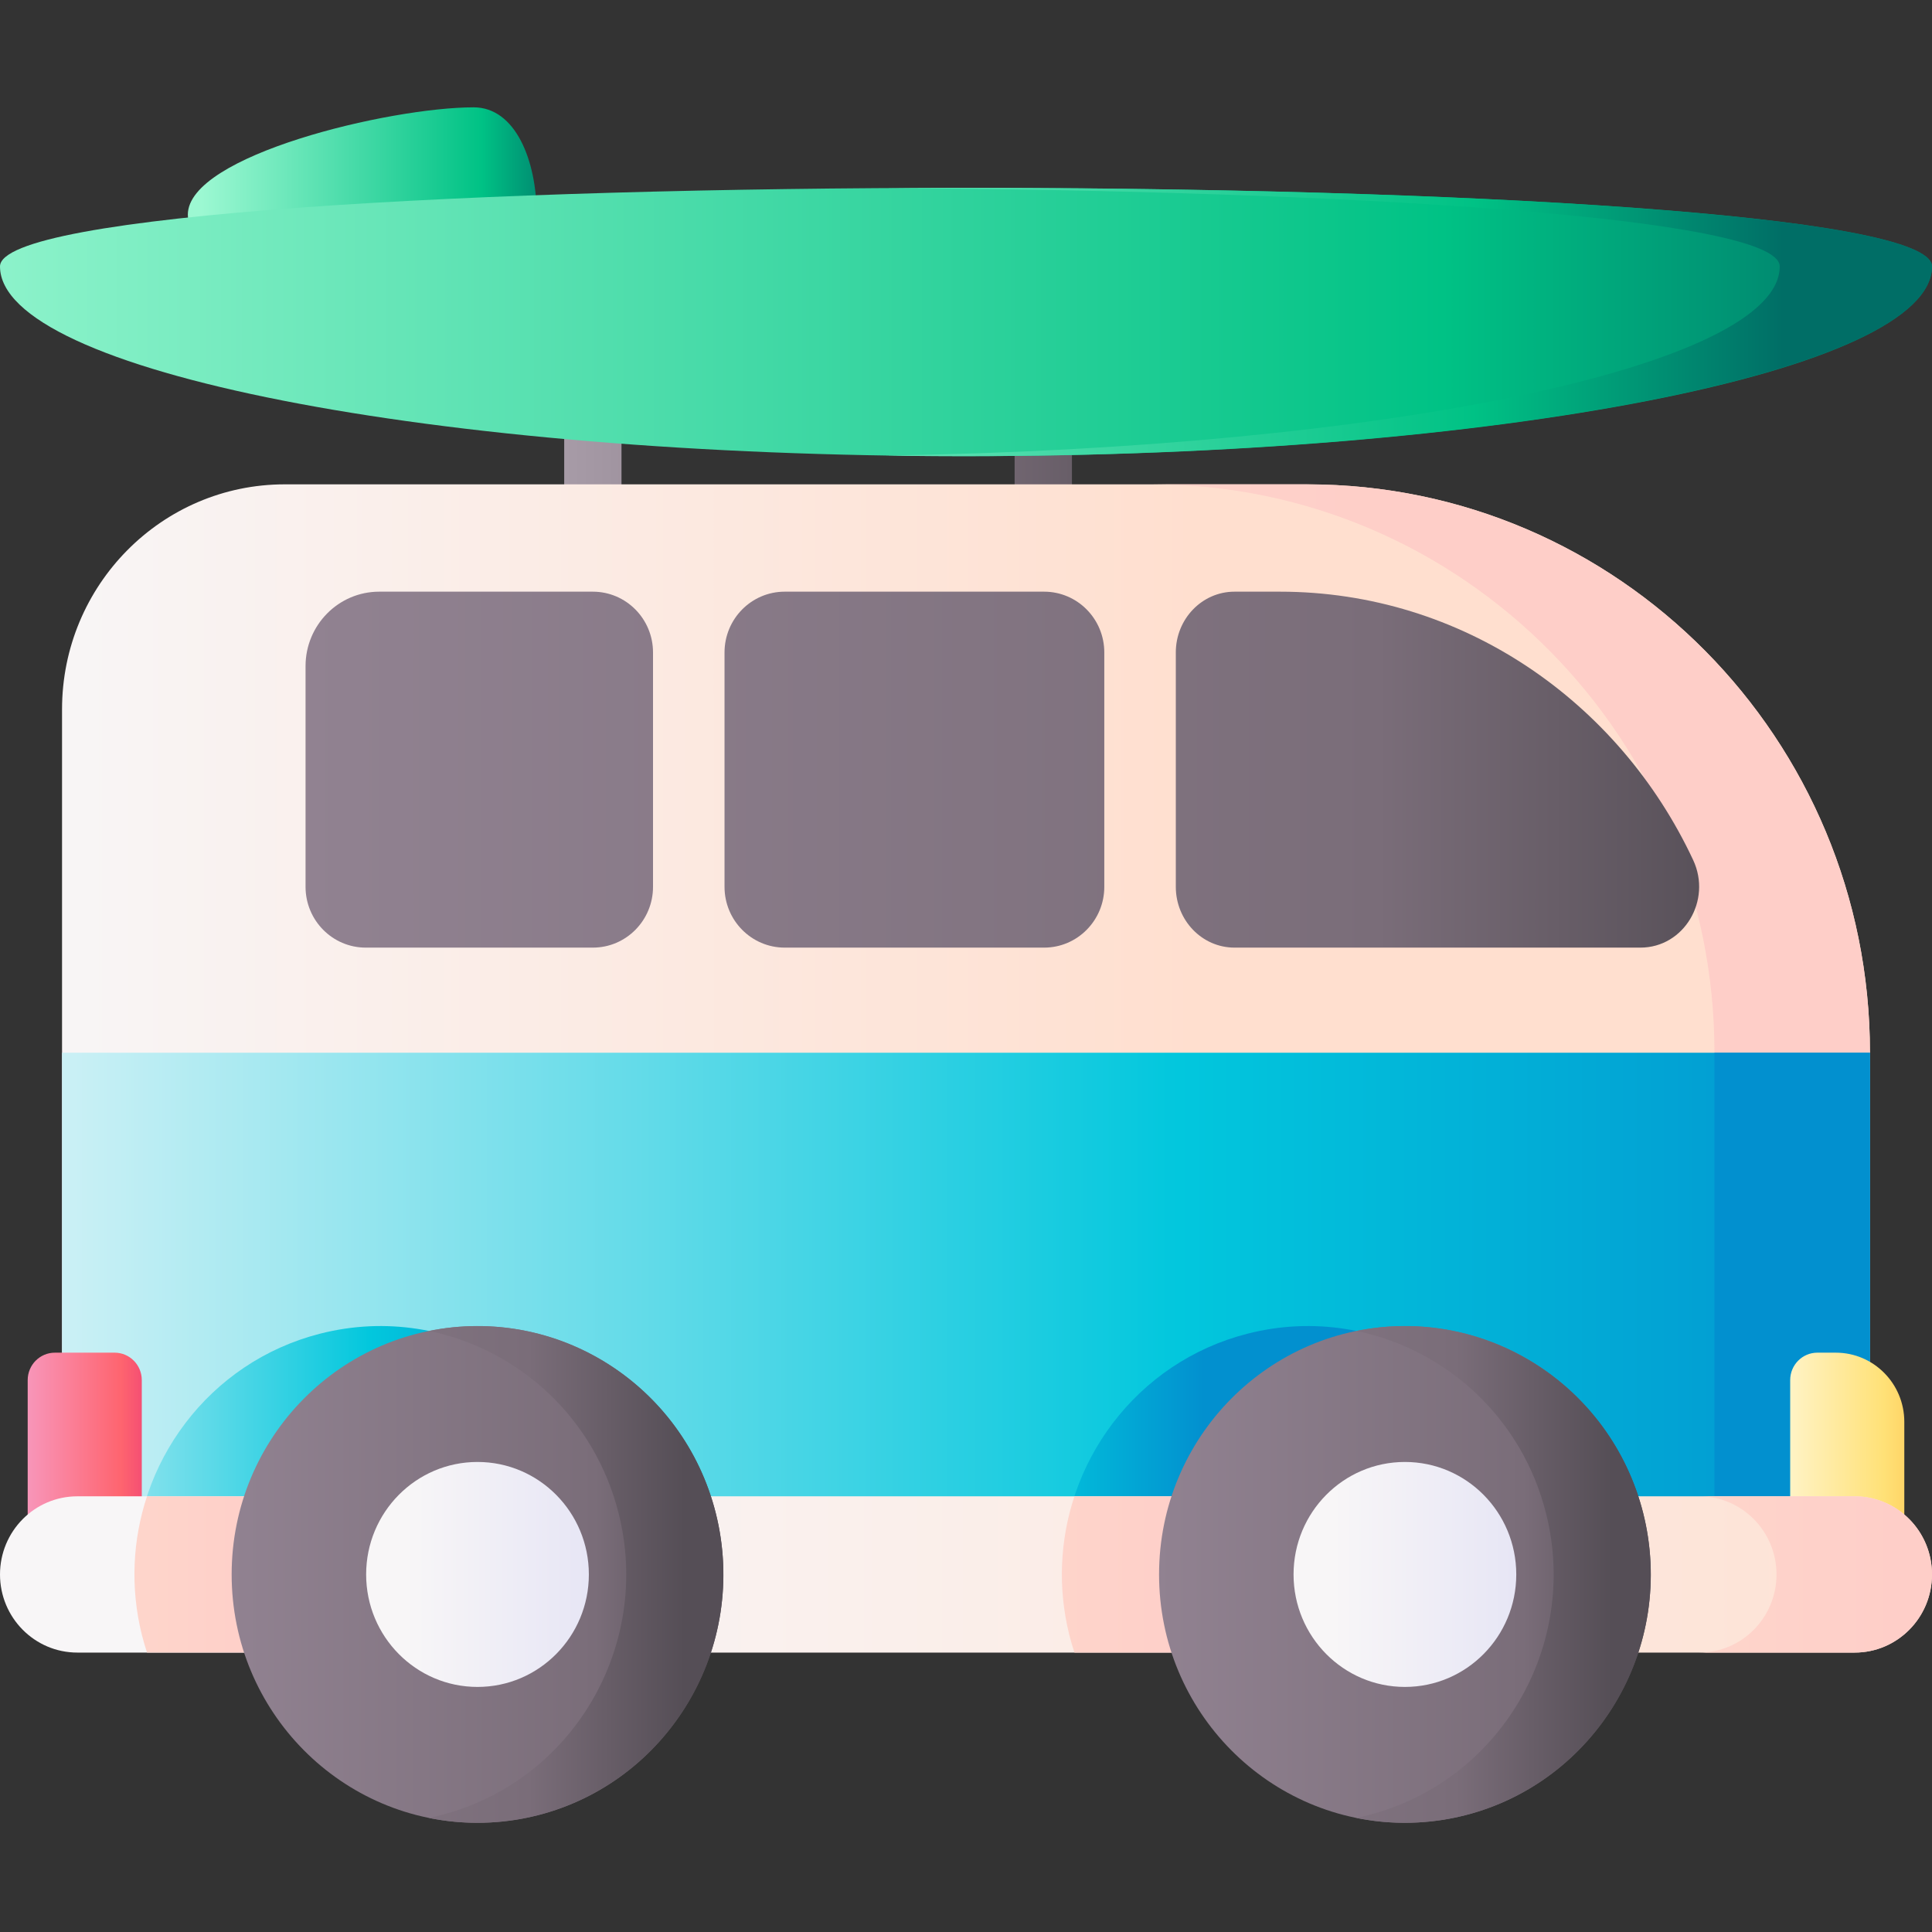 <svg xmlns="http://www.w3.org/2000/svg" width="72" height="72" viewBox="0 0 72 72">
    <rect x="0" y="0" width="72" height="72" fill="#333333" stroke="none"/>
    <defs>
        <linearGradient id="zwkix7wqva" x1="0%" x2="100%" y1="50%" y2="50%">
            <stop offset="0%" stop-color="#A79BA7"/>
            <stop offset="74.87%" stop-color="#7A6D79"/>
            <stop offset="100%" stop-color="#685E68"/>
        </linearGradient>
        <linearGradient id="ovy0677wgb" x1="-16.081%" x2="62.808%" y1="50%" y2="50%">
            <stop offset="0%" stop-color="#F8F6F7"/>
            <stop offset="17.88%" stop-color="#F8F6F7"/>
            <stop offset="100%" stop-color="#FFDFCF"/>
        </linearGradient>
        <linearGradient id="jf2m0b88xc" x1="-117.633%" x2="36.236%" y1="50%" y2="50%">
            <stop offset="0%" stop-color="#FFDFCF"/>
            <stop offset="100%" stop-color="#FECEC8"/>
        </linearGradient>
        <linearGradient id="w7weu14vod" x1="-2.728%" x2="103.362%" y1="50%" y2="50%">
            <stop offset="0%" stop-color="#D4F2F6"/>
            <stop offset="60.75%" stop-color="#02C7DD"/>
            <stop offset="100%" stop-color="#0290CF"/>
        </linearGradient>
        <linearGradient id="4bp8a4h1ce" x1="-371.394%" x2="-15.088%" y1="50%" y2="50%">
            <stop offset="0%" stop-color="#D4F2F6"/>
            <stop offset="60.75%" stop-color="#02C7DD"/>
            <stop offset="100%" stop-color="#0290CF"/>
        </linearGradient>
        <linearGradient id="r07xkh7pof" x1="-27.287%" x2="157.03%" y1="50%" y2="50%">
            <stop offset="0%" stop-color="#F6A6D2"/>
            <stop offset="59.3%" stop-color="#FE646F"/>
            <stop offset="100%" stop-color="#D90D80"/>
        </linearGradient>
        <linearGradient id="ja7ht90acg" x1="-27.29%" x2="157.03%" y1="50%" y2="50%">
            <stop offset="0%" stop-color="#FFF9DF"/>
            <stop offset="59.3%" stop-color="#FFE177"/>
            <stop offset="100%" stop-color="#FEB137"/>
        </linearGradient>
        <linearGradient id="8rxgp2j0ch" x1="-27.412%" x2="96.551%" y1="50%" y2="50%">
            <stop offset="0%" stop-color="#D4F2F6"/>
            <stop offset="60.75%" stop-color="#02C7DD"/>
            <stop offset="100%" stop-color="#0290CF"/>
        </linearGradient>
        <linearGradient id="bsbdtahj0i" x1="-62.201%" x2="28.925%" y1="50%" y2="50%">
            <stop offset="0%" stop-color="#D4F2F6"/>
            <stop offset="60.75%" stop-color="#02C7DD"/>
            <stop offset="100%" stop-color="#0290CF"/>
        </linearGradient>
        <linearGradient id="oltf6d6fpj" x1="-1.467%" x2="111.028%" y1="50.001%" y2="50.001%">
            <stop offset="0%" stop-color="#F8F6F7"/>
            <stop offset="17.88%" stop-color="#F8F6F7"/>
            <stop offset="100%" stop-color="#FFDFCF"/>
        </linearGradient>
        <linearGradient id="1s5eyj3u2k" x1="-46.919%" x2="28.433%" y1="50%" y2="50%">
            <stop offset="0%" stop-color="#FFDFCF"/>
            <stop offset="100%" stop-color="#FECEC8"/>
        </linearGradient>
        <linearGradient id="u7csranipl" x1="-35.312%" x2="28.455%" y1="50%" y2="50%">
            <stop offset="0%" stop-color="#FFDFCF"/>
            <stop offset="100%" stop-color="#FECEC8"/>
        </linearGradient>
        <linearGradient id="0agafr1h8m" x1="-111.924%" x2="85.009%" y1="50%" y2="50%">
            <stop offset="0%" stop-color="#FFDFCF"/>
            <stop offset="100%" stop-color="#FECEC8"/>
        </linearGradient>
        <linearGradient id="oq7rqzv37n" x1="-.382%" x2="99.072%" y1="50%" y2="50%">
            <stop offset="0%" stop-color="#918291"/>
            <stop offset="74.87%" stop-color="#7A6D79"/>
            <stop offset="100%" stop-color="#554E56"/>
        </linearGradient>
        <linearGradient id="trsvs6cr9o" x1="-114.008%" x2="79.838%" y1="50.001%" y2="50.001%">
            <stop offset="0%" stop-color="#918291"/>
            <stop offset="74.87%" stop-color="#7A6D79"/>
            <stop offset="100%" stop-color="#554E56"/>
        </linearGradient>
        <linearGradient id="dx6lf16ubp" x1="-.383%" x2="99.073%" y1="50%" y2="50%">
            <stop offset="0%" stop-color="#F8F6F7"/>
            <stop offset="17.88%" stop-color="#F8F6F7"/>
            <stop offset="100%" stop-color="#E7E6F5"/>
        </linearGradient>
        <linearGradient id="0vcfrfgwkq" x1="-114.006%" x2="79.838%" y1="50.001%" y2="50.001%">
            <stop offset="0%" stop-color="#918291"/>
            <stop offset="74.87%" stop-color="#7A6D79"/>
            <stop offset="100%" stop-color="#554E56"/>
        </linearGradient>
        <linearGradient id="zrbl8hjpar" x1="-162.901%" x2="104.918%" y1="50%" y2="50%">
            <stop offset="0%" stop-color="#918291"/>
            <stop offset="74.87%" stop-color="#7A6D79"/>
            <stop offset="100%" stop-color="#554E56"/>
        </linearGradient>
        <linearGradient id="wjlve9mtls" x1="-111.364%" x2="267.093%" y1="50%" y2="50%">
            <stop offset="0%" stop-color="#918291"/>
            <stop offset="74.87%" stop-color="#7A6D79"/>
            <stop offset="100%" stop-color="#554E56"/>
        </linearGradient>
        <linearGradient id="6qi74bg8vt" x1="-1.136%" x2="412.508%" y1="50%" y2="50%">
            <stop offset="0%" stop-color="#918291"/>
            <stop offset="74.87%" stop-color="#7A6D79"/>
            <stop offset="100%" stop-color="#554E56"/>
        </linearGradient>
        <linearGradient id="ax60lvf4xu" x1="3.712%" x2="104.073%" y1="50%" y2="50%">
            <stop offset="0%" stop-color="#9CF8D2"/>
            <stop offset="75.42%" stop-color="#00C285"/>
            <stop offset="100%" stop-color="#006E66"/>
        </linearGradient>
        <linearGradient id="gj4tjjbqlv" x1="-8.106%" x2="101.411%" y1="49.999%" y2="49.999%">
            <stop offset="0%" stop-color="#9CF8D2"/>
            <stop offset="75.42%" stop-color="#00C285"/>
            <stop offset="100%" stop-color="#006E66"/>
        </linearGradient>
        <linearGradient id="qwj317tfaw" x1="-33.813%" x2="85.458%" y1="49.999%" y2="49.999%">
            <stop offset="0%" stop-color="#9CF8D2"/>
            <stop offset="75.42%" stop-color="#00C285"/>
            <stop offset="100%" stop-color="#006E66"/>
        </linearGradient>
    </defs>
    <g fill="none">
        <g fill="url(#zwkix7wqva)" transform="translate(0 4) translate(21 11)">
            <path d="M.026.035L2.161.035 2.161 3.953.026 3.953zM16.812.035L18.948.035 18.948 3.953 16.812 3.953z"/>
        </g>
        <g>
            <path fill="url(#ovy0677wgb)" d="M69.688 40.674H2.312V8.436C2.312 3.805 6.03.05 10.613.05h38.105c11.582 0 20.97 9.483 20.97 21.181v19.442z" transform="translate(0 4) translate(0 14)"/>
            <path fill="url(#jf2m0b88xc)" d="M48.718.05h-5.795c11.582 0 20.97 9.484 20.97 21.182v19.442h5.795V21.232c0-11.698-9.389-21.181-20.97-21.181z" transform="translate(0 4) translate(0 14)"/>
            <path fill="url(#w7weu14vod)" d="M2.312 21.232L69.688 21.232 69.688 40.674 2.312 40.674z" transform="translate(0 4) translate(0 14)"/>
            <path fill="url(#4bp8a4h1ce)" d="M63.893 21.232L69.688 21.232 69.688 40.674 63.893 40.674z" transform="translate(0 4) translate(0 14)"/>
            <g>
                <path fill="url(#r07xkh7pof)" d="M.044 7.008h4.252V1.064C4.296.498 3.843.04 3.283.04H1.057C.497.04.044.498.044 1.064v5.944z" transform="translate(0 4) translate(0 14) translate(.988 32.37)"/>
                <path fill="url(#ja7ht90acg)" d="M65.727 7.008h4.253v-4.39c0-1.424-1.143-2.578-2.553-2.578h-.687c-.56 0-1.013.458-1.013 1.024v5.944z" transform="translate(0 4) translate(0 14) translate(.988 32.37)"/>
            </g>
            <g>
                <path fill="url(#8rxgp2j0ch)" d="M23.058 7.038C21.82 2.082 16.839-.922 11.933.328 7.776 1.387 5.007 5.16 5.01 9.3h18.327c0-.747-.09-1.505-.28-2.263z" transform="translate(0 4) translate(0 14) translate(0 31.373)"/>
                <path fill="url(#bsbdtahj0i)" d="M57.62 7.038c-1.237-4.956-6.218-7.96-11.124-6.71C42.339 1.387 39.57 5.16 39.573 9.3H57.9c0-.747-.09-1.505-.28-2.263z" transform="translate(0 4) translate(0 14) translate(0 31.373)"/>
                <g>
                    <path fill="url(#oltf6d6fpj)" d="M69.117 5.939H2.883C1.29 5.939 0 4.635 0 3.027 0 1.419 1.29.115 2.883.115h66.234C70.71.115 72 1.42 72 3.027c0 1.608-1.29 2.912-2.883 2.912z" transform="translate(0 4) translate(0 14) translate(0 31.373) translate(0 6.275)"/>
                    <path fill="url(#1s5eyj3u2k)" d="M39.852 5.29c.055.22.12.436.19.649H57.43c.532-1.617.632-3.4.189-5.175-.055-.22-.12-.436-.19-.649H40.04c-.532 1.617-.631 3.4-.188 5.175z" transform="translate(0 4) translate(0 14) translate(0 31.373) translate(0 6.275)"/>
                    <path fill="url(#u7csranipl)" d="M5.29 5.29c.055.22.12.436.19.649h17.389c.532-1.617.632-3.4.189-5.175-.056-.22-.12-.436-.19-.649H5.478c-.532 1.617-.632 3.4-.188 5.175z" transform="translate(0 4) translate(0 14) translate(0 31.373) translate(0 6.275)"/>
                    <path fill="url(#0agafr1h8m)" d="M69.117.115h-5.794c1.591 0 2.882 1.304 2.882 2.912 0 1.608-1.29 2.912-2.882 2.912h5.794C70.71 5.939 72 4.635 72 3.027 72 1.419 70.71.115 69.117.115z" transform="translate(0 4) translate(0 14) translate(0 31.373) translate(0 6.275)"/>
                </g>
                <g transform="translate(0 4) translate(0 14) translate(0 31.373) translate(43.059)">
                    <ellipse cx="9.298" cy="9.302" fill="url(#oq7rqzv37n)" rx="9.162" ry="9.255"/>
                    <path fill="url(#trsvs6cr9o)" d="M18.182 7.038c-1.2-4.81-5.926-7.78-10.689-6.81 3.346.687 6.177 3.243 7.068 6.81 1.237 4.956-1.737 9.987-6.644 11.237-.145.037-.29.07-.435.1 1.302.266 2.682.25 4.057-.1 4.907-1.25 7.88-6.28 6.643-11.237z"/>
                    <ellipse cx="9.298" cy="9.302" fill="url(#dx6lf16ubp)" rx="4.15" ry="4.192"/>
                </g>
                <g transform="translate(0 4) translate(0 14) translate(0 31.373) translate(8.612)">
                    <ellipse cx="9.183" cy="9.302" fill="url(#oq7rqzv37n)" rx="9.162" ry="9.255"/>
                    <path fill="url(#0vcfrfgwkq)" d="M18.067 7.038c-1.2-4.81-5.927-7.78-10.689-6.81 3.346.687 6.177 3.243 7.068 6.81 1.237 4.956-1.737 9.987-6.644 11.237-.145.037-.29.07-.435.1 1.302.266 2.682.25 4.057-.1 4.907-1.25 7.88-6.28 6.643-11.237z"/>
                    <ellipse cx="9.183" cy="9.302" fill="url(#dx6lf16ubp)" rx="4.15" ry="4.192"/>
                </g>
            </g>
            <g>
                <path fill="url(#zrbl8hjpar)" d="M51.806 10.06C49.038 4.14 43.182.057 36.406.057h-1.694c-1.208 0-2.187 1.015-2.187 2.266v8.733c0 1.251.98 2.266 2.187 2.266H49.84c1.618 0 2.67-1.754 1.966-3.262z" transform="translate(0 4) translate(0 14) translate(11.294 3.993)"/>
                <path fill="url(#wjlve9mtls)" d="M27.617.057H17.95c-1.24 0-2.243 1.015-2.243 2.266v8.733c0 1.251 1.004 2.266 2.243 2.266h9.667c1.239 0 2.243-1.015 2.243-2.266V2.323c0-1.252-1.004-2.266-2.243-2.266z" transform="translate(0 4) translate(0 14) translate(11.294 3.993)"/>
                <path fill="url(#6qi74bg8vt)" d="M10.798.057h-7.96C1.323.057.093 1.299.093 2.831v8.225c0 1.251 1.005 2.266 2.243 2.266h8.463c1.24 0 2.243-1.015 2.243-2.266V2.323c0-1.252-1.004-2.266-2.243-2.266z" transform="translate(0 4) translate(0 14) translate(11.294 3.993)"/>
            </g>
        </g>
        <path fill="url(#ax60lvf4xu)" d="M17.653 0c3.13 0 3.13 8 0 8S7 6.21 7 4s7.523-4 10.653-4z" transform="translate(0 4)"/>
        <path fill="url(#gj4tjjbqlv)" d="M72 5.929C72 9.834 55.882 13 36 13S0 9.834 0 5.929s72-3.905 72 0z" transform="translate(0 4)"/>
        <path fill="url(#qwj317tfaw)" d="M33 3.008c17.087.097 33.325 1.07 33.325 2.92 0 3.72-14.68 6.767-33.325 7.05.936.015 1.883.022 2.838.022C55.81 13 72 9.834 72 5.929 72 3.874 51.976 2.9 33 3.008z" transform="translate(0 4)"/>
    </g>
</svg>

